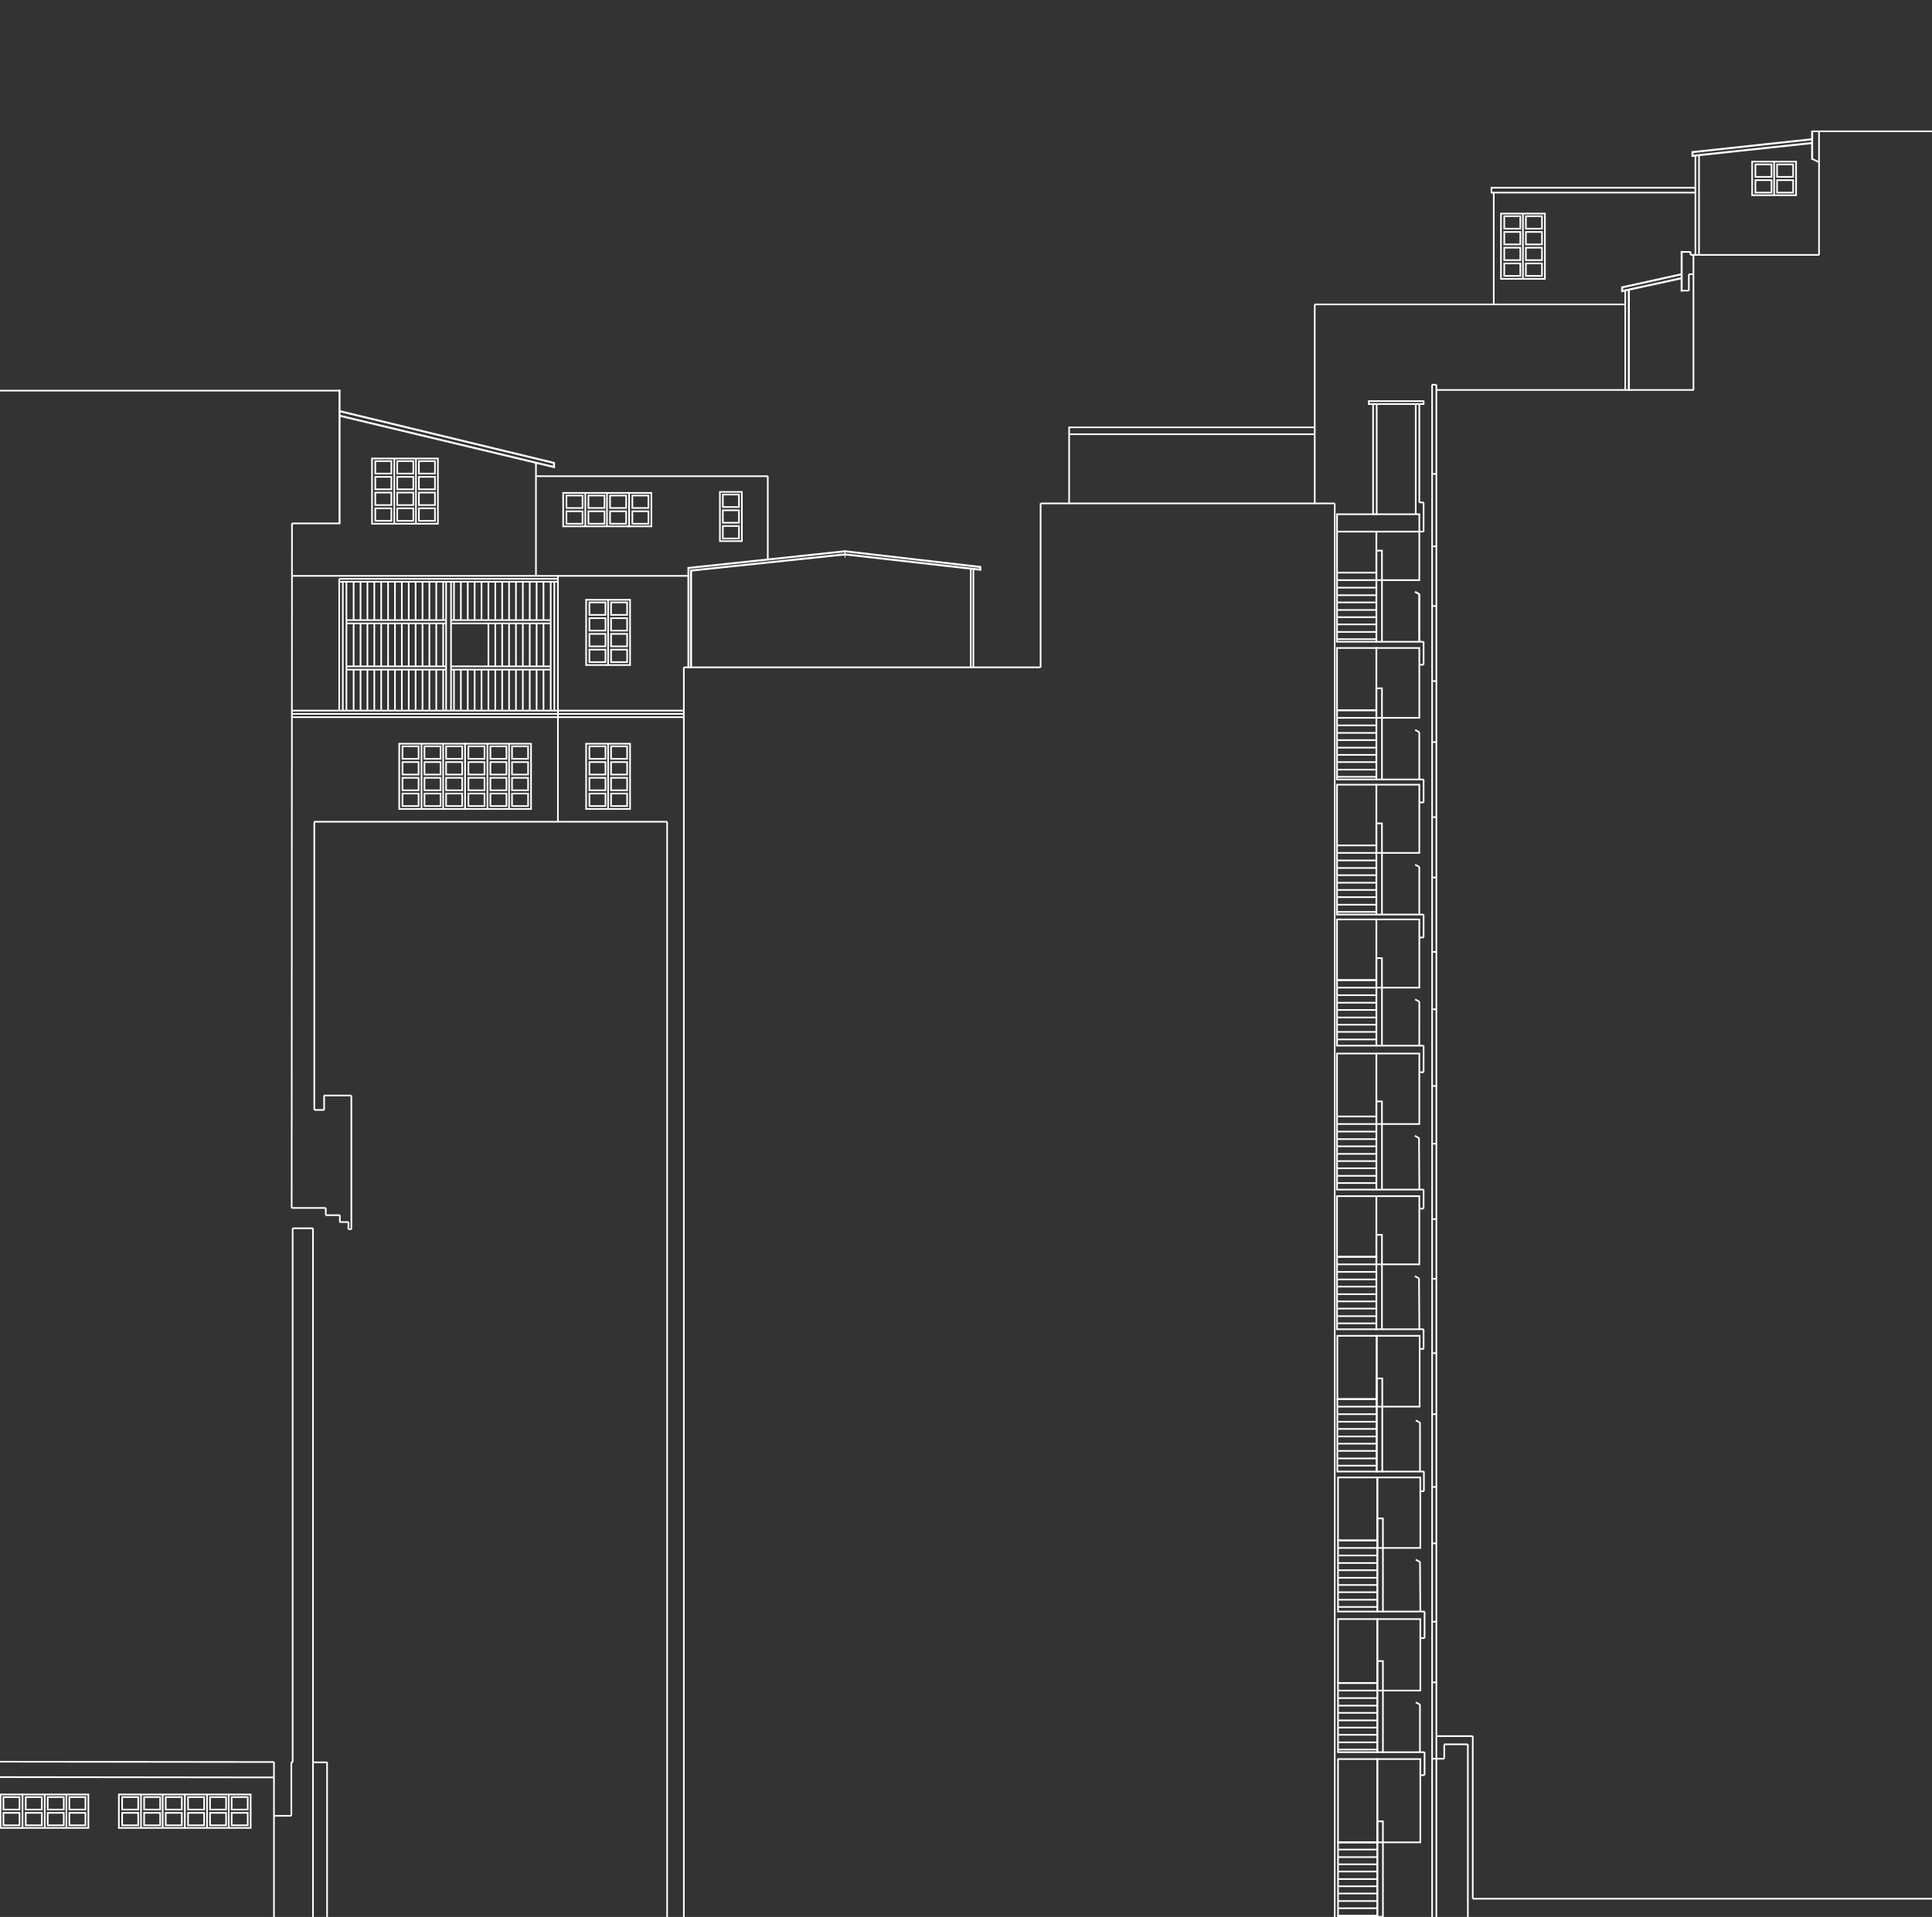 <?xml version="1.0" encoding="utf-8"?>
<!-- Generator: Adobe Illustrator 22.0.1, SVG Export Plug-In . SVG Version: 6.00 Build 0)  -->
<svg version="1.1" stroke-width="5" fill="none" stroke="#fff" id="Слой_1" xmlns="http://www.w3.org/2000/svg" xmlns:xlink="http://www.w3.org/1999/xlink" x="0px" y="0px"
	 viewBox="0 0 5892 5847" style="enable-background:new 0 0 5892 5847;" xml:space="preserve">
<rect x="0" y="0" width="5892" height="5847" fill="#333333" stroke="none"/>
<rect x="1134.5" y="1398.5" width="201" height="199"/>
<line x1="1268.5" y1="1398" x2="1268.5" y2="1597"/>
<path d="M1202.5,1398v199"/>
<rect x="1144.5" y="1406.5" width="49" height="38"/>
<rect x="1144.5" y="1454.5" width="49" height="38"/>
<rect x="1144.5" y="1502.5" width="49" height="38"/>
<rect x="1144.5" y="1550.5" width="49" height="38"/>
<rect x="1211.5" y="1454.5" width="49" height="38"/>
<rect x="1211.5" y="1502.5" width="49" height="38"/>
<rect x="1211.5" y="1550.5" width="49" height="38"/>
<rect x="1277.5" y="1454.5" width="49" height="38"/>
<rect x="1277.5" y="1502.5" width="49" height="38"/>
<rect x="1277.5" y="1550.5" width="49" height="38"/>
<rect x="1211.5" y="1406.5" width="49" height="38"/>
<rect x="1277.5" y="1406.5" width="49" height="38"/>
<rect x="1418.5" y="2268.5" width="201" height="199"/>
<line x1="1552.5" y1="2268" x2="1552.5" y2="2467"/>
<path d="M1486.5,2268v199"/>
<rect x="1428.5" y="2276.5" width="49" height="38"/>
<rect x="1428.5" y="2324.5" width="49" height="38"/>
<rect x="1428.5" y="2372.5" width="49" height="38"/>
<rect x="1428.5" y="2420.5" width="49" height="38"/>
<rect x="1495.5" y="2324.5" width="49" height="38"/>
<rect x="1495.5" y="2372.5" width="49" height="38"/>
<rect x="1495.5" y="2420.5" width="49" height="38"/>
<rect x="1561.5" y="2324.5" width="49" height="38"/>
<rect x="1561.5" y="2372.5" width="49" height="38"/>
<rect x="1561.5" y="2420.5" width="49" height="38"/>
<rect x="1495.5" y="2276.5" width="49" height="38"/>
<rect x="1561.5" y="2276.5" width="49" height="38"/>
<rect x="1787.5" y="2268.5" width="134" height="199"/>
<line x1="1854.5" y1="2268" x2="1854.5" y2="2467"/>
<rect x="1797.5" y="2324.5" width="49" height="38"/>
<rect x="1797.5" y="2372.5" width="49" height="38"/>
<rect x="1797.5" y="2420.5" width="49" height="38"/>
<rect x="1863.5" y="2324.5" width="49" height="38"/>
<rect x="1863.5" y="2372.5" width="49" height="38"/>
<rect x="1863.5" y="2420.5" width="49" height="38"/>
<rect x="1797.5" y="2276.5" width="49" height="38"/>
<rect x="1863.5" y="2276.5" width="49" height="38"/>
<rect x="1787.5" y="1829.5" width="134" height="199"/>
<line x1="1854.5" y1="1829" x2="1854.5" y2="2028"/>
<rect x="1797.5" y="1885.5" width="49" height="38"/>
<rect x="1797.5" y="1933.5" width="49" height="38"/>
<rect x="1797.5" y="1981.5" width="49" height="38"/>
<rect x="1863.5" y="1885.5" width="49" height="38"/>
<rect x="1863.5" y="1933.5" width="49" height="38"/>
<rect x="1863.5" y="1981.5" width="49" height="38"/>
<rect x="1797.5" y="1837.5" width="49" height="38"/>
<rect x="1863.5" y="1837.5" width="49" height="38"/>
<rect x="2195.5" y="1500.5" width="67" height="150"/>
<rect x="2204.5" y="1556.5" width="49" height="38"/>
<rect x="2204.5" y="1604.5" width="49" height="38"/>
<rect x="2204.5" y="1508.5" width="49" height="38"/>
<rect x="1217.5" y="2268.5" width="201" height="199"/>
<line x1="1351.5" y1="2268" x2="1351.5" y2="2467"/>
<path d="M1285.5,2268v199"/>
<rect x="1227.5" y="2276.5" width="49" height="38"/>
<rect x="1227.5" y="2324.5" width="49" height="38"/>
<rect x="1227.5" y="2372.5" width="49" height="38"/>
<rect x="1227.5" y="2420.5" width="49" height="38"/>
<rect x="1294.5" y="2324.5" width="49" height="38"/>
<rect x="1294.5" y="2372.5" width="49" height="38"/>
<rect x="1294.5" y="2420.5" width="49" height="38"/>
<rect x="1360.5" y="2324.5" width="49" height="38"/>
<rect x="1360.5" y="2372.5" width="49" height="38"/>
<rect x="1360.5" y="2420.5" width="49" height="38"/>
<rect x="1294.5" y="2276.5" width="49" height="38"/>
<rect x="1360.5" y="2276.5" width="49" height="38"/>
<rect x="563.5" y="5473.5" width="201" height="102"/>
<line x1="697.5" y1="5473" x2="697.5" y2="5575"/>
<path d="M631.4,5473v102"/>
<rect x="573.5" y="5529.5" width="49" height="38"/>
<rect x="640.5" y="5529.5" width="49" height="38"/>
<rect x="706.5" y="5529.5" width="49" height="38"/>
<rect x="640.5" y="5481.5" width="49" height="38"/>
<rect x="706.5" y="5481.5" width="49" height="38"/>
<rect x="362.5" y="5473.5" width="201" height="102"/>
<line x1="496.1" y1="5473" x2="496.1" y2="5575"/>
<path d="M430,5473v102"/>
<rect x="372.5" y="5481.5" width="49" height="38"/>
<rect x="372.5" y="5529.5" width="49" height="38"/>
<rect x="439.5" y="5529.5" width="49" height="38"/>
<rect x="505.5" y="5529.5" width="49" height="38"/>
<rect x="439.5" y="5481.5" width="49" height="38"/>
<rect x="505.5" y="5481.5" width="49" height="38"/>
<rect x="573.5" y="5481.5" width="49" height="38"/>
<rect x="1918.5" y="1503.5" width="68" height="102"/>
<rect x="1928.5" y="1511.5" width="49" height="38"/>
<rect x="1928.5" y="1559.5" width="49" height="38"/>
<rect x="1717.5" y="1503.5" width="201" height="102"/>
<line x1="1851.1" y1="1503" x2="1851.1" y2="1605"/>
<path d="M1785,1503v102"/>
<rect x="1727.5" y="1511.5" width="49" height="38"/>
<rect x="1727.5" y="1559.5" width="49" height="38"/>
<rect x="1794.5" y="1559.5" width="49" height="38"/>
<rect x="1860.5" y="1559.5" width="49" height="38"/>
<rect x="1794.5" y="1511.5" width="49" height="38"/>
<rect x="1860.5" y="1511.5" width="49" height="38"/>
<rect x="68.5" y="5473.5" width="201" height="102"/>
<line x1="202.5" y1="5473" x2="202.5" y2="5575"/>
<path d="M136.4,5473v102"/>
<rect x="78.5" y="5481.5" width="49" height="38"/>
<rect x="78.5" y="5529.5" width="49" height="38"/>
<rect x="145.5" y="5529.5" width="49" height="38"/>
<rect x="211.5" y="5529.5" width="49" height="38"/>
<rect x="145.5" y="5481.5" width="49" height="38"/>
<rect x="211.5" y="5481.5" width="49" height="38"/>
<rect x="1.5" y="5473.5" width="67" height="102"/>
<rect x="10.5" y="5529.5" width="49" height="38"/>
<rect x="10.5" y="5481.5" width="49" height="38"/>
<line x1="1634.5" y1="1411" x2="1634.5" y2="1756"/>
<line x1="1634" y1="1452.5" x2="2342" y2="1452.5"/>
<line x1="2341.5" y1="1452" x2="2341.5" y2="1707"/>
<line x1="890" y1="1756.5" x2="2099" y2="1756.5"/>
<line x1="1701.5" y1="1756" x2="1701.5" y2="2508"/>
<line x1="890" y1="2167.5" x2="2085" y2="2167.5"/>
<line x1="890" y1="2177.5" x2="2085" y2="2177.5"/>
<line x1="890" y1="2187.5" x2="2085" y2="2187.5"/>
<line x1="1034.5" y1="1766" x2="1034.5" y2="2168"/>
<line x1="1034" y1="1765.5" x2="1701" y2="1765.5"/>
<line x1="1035" y1="1774.5" x2="1702" y2="1774.5"/>
<line x1="1045.5" y1="1775" x2="1045.5" y2="2167"/>
<line x1="1056.5" y1="1775" x2="1056.5" y2="2167"/>
<line x1="1690.5" y1="1775" x2="1690.5" y2="2167"/>
<line x1="1679.5" y1="1775" x2="1679.5" y2="2167"/>
<line x1="1375.5" y1="1775" x2="1375.5" y2="2167"/>
<line x1="1360.5" y1="1775" x2="1360.5" y2="2167"/>
<line x1="1056" y1="1891.5" x2="1360" y2="1891.5"/>
<line x1="1056" y1="1901.5" x2="1360" y2="1901.5"/>
<line x1="1375" y1="1901.5" x2="1679" y2="1901.5"/>
<line x1="1375" y1="1891.5" x2="1679" y2="1891.5"/>
<line x1="1375" y1="2042.5" x2="1679" y2="2042.5"/>
<line x1="1375" y1="2032.5" x2="1679" y2="2032.5"/>
<line x1="1056" y1="2032.5" x2="1360" y2="2032.5"/>
<line x1="1056" y1="2042.5" x2="1360" y2="2042.5"/>
<line x1="1078.5" y1="1774" x2="1078.5" y2="1892"/>
<line x1="1099.5" y1="1774" x2="1099.5" y2="1892"/>
<line x1="1120.5" y1="1774" x2="1120.5" y2="1892"/>
<line x1="1141.5" y1="1774" x2="1141.5" y2="1892"/>
<line x1="1162.5" y1="1774" x2="1162.5" y2="1892"/>
<line x1="1183.5" y1="1774" x2="1183.5" y2="1892"/>
<line x1="1204.5" y1="1774" x2="1204.5" y2="1892"/>
<line x1="1225.5" y1="1774" x2="1225.5" y2="1892"/>
<line x1="1246.5" y1="1774" x2="1246.5" y2="1892"/>
<line x1="1267.5" y1="1774" x2="1267.5" y2="1892"/>
<line x1="1288.5" y1="1774" x2="1288.5" y2="1892"/>
<line x1="1309.5" y1="1774" x2="1309.5" y2="1892"/>
<line x1="1330.5" y1="1774" x2="1330.5" y2="1892"/>
<line x1="1351.5" y1="1774" x2="1351.5" y2="1892"/>
<line x1="1078.5" y1="1902" x2="1078.5" y2="2033"/>
<line x1="1099.5" y1="1902" x2="1099.5" y2="2033"/>
<line x1="1120.5" y1="1902" x2="1120.5" y2="2033"/>
<line x1="1141.5" y1="1902" x2="1141.5" y2="2033"/>
<line x1="1162.5" y1="1902" x2="1162.5" y2="2033"/>
<line x1="1183.5" y1="1902" x2="1183.5" y2="2033"/>
<line x1="1204.5" y1="1902" x2="1204.5" y2="2033"/>
<line x1="1225.5" y1="1902" x2="1225.5" y2="2033"/>
<line x1="1246.5" y1="1902" x2="1246.5" y2="2033"/>
<line x1="1267.5" y1="1902" x2="1267.5" y2="2033"/>
<line x1="1288.5" y1="1902" x2="1288.5" y2="2033"/>
<line x1="1309.5" y1="1902" x2="1309.5" y2="2033"/>
<line x1="1330.5" y1="1902" x2="1330.5" y2="2033"/>
<line x1="1351.5" y1="1902" x2="1351.5" y2="2033"/>
<line x1="1078.5" y1="2042" x2="1078.5" y2="2168"/>
<line x1="1099.5" y1="2042" x2="1099.5" y2="2168"/>
<line x1="1120.5" y1="2042" x2="1120.5" y2="2168"/>
<line x1="1141.5" y1="2042" x2="1141.5" y2="2168"/>
<line x1="1162.5" y1="2042" x2="1162.5" y2="2168"/>
<line x1="1183.5" y1="2042" x2="1183.5" y2="2168"/>
<line x1="1204.5" y1="2042" x2="1204.5" y2="2168"/>
<line x1="1225.5" y1="2042" x2="1225.5" y2="2168"/>
<line x1="1246.5" y1="2042" x2="1246.5" y2="2168"/>
<line x1="1267.5" y1="2042" x2="1267.5" y2="2168"/>
<line x1="1288.5" y1="2042" x2="1288.5" y2="2168"/>
<line x1="1309.5" y1="2042" x2="1309.5" y2="2168"/>
<line x1="1330.5" y1="2042" x2="1330.5" y2="2168"/>
<line x1="1351.5" y1="2042" x2="1351.5" y2="2168"/>
<line x1="1384.5" y1="2042" x2="1384.5" y2="2168"/>
<line x1="1405.5" y1="2042" x2="1405.5" y2="2168"/>
<line x1="1426.5" y1="2042" x2="1426.5" y2="2168"/>
<line x1="1447.5" y1="2042" x2="1447.5" y2="2168"/>
<line x1="1468.5" y1="2042" x2="1468.5" y2="2168"/>
<line x1="1489.5" y1="2042" x2="1489.5" y2="2168"/>
<line x1="1510.5" y1="2042" x2="1510.5" y2="2168"/>
<line x1="1531.5" y1="2042" x2="1531.5" y2="2168"/>
<line x1="1552.5" y1="2042" x2="1552.5" y2="2168"/>
<line x1="1573.5" y1="2042" x2="1573.5" y2="2168"/>
<line x1="1594.5" y1="2042" x2="1594.5" y2="2168"/>
<line x1="1615.5" y1="2042" x2="1615.5" y2="2168"/>
<line x1="1636.5" y1="2042" x2="1636.5" y2="2168"/>
<line x1="1657.5" y1="2042" x2="1657.5" y2="2168"/>
<line x1="1384.5" y1="1774" x2="1384.5" y2="1892"/>
<line x1="1405.5" y1="1774" x2="1405.5" y2="1892"/>
<line x1="1426.5" y1="1774" x2="1426.5" y2="1892"/>
<line x1="1447.5" y1="1774" x2="1447.5" y2="1892"/>
<line x1="1468.5" y1="1774" x2="1468.5" y2="1892"/>
<line x1="1489.5" y1="1774" x2="1489.5" y2="1892"/>
<line x1="1489.5" y1="1901" x2="1489.5" y2="2033"/>
<line x1="1510.5" y1="1774" x2="1510.5" y2="1892"/>
<line x1="1531.5" y1="1774" x2="1531.5" y2="1892"/>
<line x1="1552.5" y1="1774" x2="1552.5" y2="1892"/>
<line x1="1573.5" y1="1774" x2="1573.5" y2="1892"/>
<line x1="1594.5" y1="1774" x2="1594.5" y2="1892"/>
<line x1="1615.5" y1="1774" x2="1615.5" y2="1892"/>
<line x1="1636.5" y1="1774" x2="1636.5" y2="1892"/>
<line x1="1657.5" y1="1774" x2="1657.5" y2="1892"/>
<line x1="1510.5" y1="1902" x2="1510.5" y2="2033"/>
<line x1="1531.5" y1="1902" x2="1531.5" y2="2033"/>
<line x1="1552.5" y1="1902" x2="1552.5" y2="2033"/>
<line x1="1573.5" y1="1902" x2="1573.5" y2="2033"/>
<line x1="1594.5" y1="1902" x2="1594.5" y2="2033"/>
<line x1="1615.5" y1="1902" x2="1615.5" y2="2033"/>
<line x1="1636.5" y1="1902" x2="1636.5" y2="2033"/>
<line x1="1657.5" y1="1902" x2="1657.5" y2="2033"/>
<line x1="0" y1="5420.5" x2="835" y2="5421.5"/>
<line x1="0" y1="5373.5" x2="835" y2="5374.5"/>
<line x1="835.5" y1="5374" x2="835.5" y2="5847"/>
<line x1="954.5" y1="3747" x2="954.5" y2="5847"/>
<path style="fill:none;stroke:#FFFFFF;stroke-miterlimit:10;" d="M2577,1681.5l0.1-0.5l-0.1,0l-0.1,0L2577,1681.5z M2989.5,1729.4
	h0.5v-0.4l-0.4-0.1L2989.5,1729.4z M2107.5,1740.4l-0.1-0.5l-0.4,0.1v0.4H2107.5z M2577,1691l0.1-0.5h-0.1h-0.1L2577,1691z
	 M2099.5,1732.4l-0.1-0.5l-0.4,0v0.4H2099.5z M2989.5,1737.7l-0.1,0.5l0.6,0.1v-0.6H2989.5z M2576.9,1682l412.5,47.9l0.1-1
	l-412.5-47.9L2576.9,1682z M2107,1740.4V2036h1v-295.6H2107z M2107.6,1740.9l469.5-49.4l-0.1-1l-469.5,49.4L2107.6,1740.9z
	 M2099,1732.4V2036h1v-303.6H2099z M2099.6,1732.9l477.5-50.9l-0.1-1l-477.5,50.9L2099.6,1732.9z M2576.9,1691.5l412.5,46.7l0.1-1
	l-412.5-46.7L2576.9,1691.5z M2989.6,1737.2L2989.6,1737.2l-0.1,1h0L2989.6,1737.2z M2989,1729.4v8.3h1v-8.3H2989z"/>
<line x1="2960.5" y1="1734" x2="2960.5" y2="2036"/>
<line x1="2968.5" y1="1735" x2="2968.5" y2="2036"/>
<rect x="4577.5" y="651.5" width="134" height="199"/>
<line x1="4644.5" y1="651" x2="4644.5" y2="850"/>
<rect x="4587.5" y="707.5" width="49" height="38"/>
<rect x="4587.5" y="755.5" width="49" height="38"/>
<rect x="4587.5" y="803.5" width="49" height="38"/>
<rect x="4653.5" y="707.5" width="49" height="38"/>
<rect x="4653.5" y="755.5" width="49" height="38"/>
<rect x="4653.5" y="803.5" width="49" height="38"/>
<rect x="4587.5" y="659.5" width="49" height="38"/>
<rect x="4653.5" y="659.5" width="49" height="38"/>
<rect x="5343.5" y="493" width="134" height="102.5"/>
<line x1="5410.5" y1="493" x2="5410.5" y2="595"/>
<rect x="5353.5" y="549.5" width="49" height="38"/>
<rect x="5419.5" y="549.5" width="49" height="38"/>
<rect x="5353.5" y="501.5" width="49" height="38"/>
<rect x="5419.5" y="501.5" width="49" height="38"/>
<rect x="4077.5" y="1976.5" width="120" height="190"/>
<rect x="4077.5" y="2166.5" width="120" height="211"/>
<rect x="4197.5" y="1976.5" width="131" height="213"/>
<rect x="4197.5" y="2099.5" width="17" height="278"/>
<line x1="4215" y1="2377.5" x2="4341" y2="2377.5"/>
<line x1="4341.5" y1="2377" x2="4341.5" y2="2447"/>
<line x1="4342" y1="2447.5" x2="4328" y2="2447.5"/>
<line x1="4198" y1="2189.5" x2="4078" y2="2189.5"/>
<line x1="4198" y1="2212.5" x2="4078" y2="2212.5"/>
<line x1="4198" y1="2235.5" x2="4078" y2="2235.5"/>
<line x1="4198" y1="2257.5" x2="4078" y2="2257.5"/>
<line x1="4198" y1="2280.5" x2="4078" y2="2280.5"/>
<line x1="4198" y1="2302.5" x2="4078" y2="2302.5"/>
<line x1="4198" y1="2324.5" x2="4078" y2="2324.5"/>
<line x1="4198" y1="2347.5" x2="4078" y2="2347.5"/>
<line x1="4198" y1="2369.5" x2="4078" y2="2369.5"/>
<rect x="4077.5" y="2393.5" width="120" height="185"/>
<rect x="4077.5" y="2578.5" width="120" height="211"/>
<rect x="4197.5" y="2393.5" width="131" height="208"/>
<rect x="4197.5" y="2511.5" width="17" height="278"/>
<line x1="4215" y1="2789.5" x2="4341" y2="2789.5"/>
<line x1="4341.5" y1="2789" x2="4341.5" y2="2859"/>
<line x1="4341.5" y1="3189" x2="4341.5" y2="3270"/>
<line x1="4342" y1="2859.5" x2="4328" y2="2859.5"/>
<line x1="4198" y1="2601.5" x2="4078" y2="2601.5"/>
<line x1="4198" y1="2624.5" x2="4078" y2="2624.5"/>
<line x1="4198" y1="2647.5" x2="4078" y2="2647.5"/>
<line x1="4198" y1="2669.5" x2="4078" y2="2669.5"/>
<line x1="4198" y1="2692.5" x2="4078" y2="2692.5"/>
<line x1="4198" y1="2714.5" x2="4078" y2="2714.5"/>
<line x1="4198" y1="2736.5" x2="4078" y2="2736.5"/>
<line x1="4198" y1="2759.5" x2="4078" y2="2759.5"/>
<line x1="4198" y1="2781.5" x2="4078" y2="2781.5"/>
<rect x="4077.5" y="1621.5" width="120" height="125"/>
<rect x="4077.5" y="1568.5" width="251" height="53"/>
<rect x="3260.5" y="1303.5" width="749" height="232"/>
<rect x="4077.5" y="1746.5" width="120" height="211"/>
<rect x="4197.5" y="1621.5" width="131" height="148"/>
<rect x="4197.5" y="1679.5" width="17" height="278"/>
<line x1="4328.4" y1="1812" x2="4328.4" y2="1957"/>
<line x1="4328.7" y1="1812.4" x2="4315.7" y2="1805.4"/>
<line x1="4215" y1="1957.5" x2="4341" y2="1957.5"/>
<line x1="4341.5" y1="1957" x2="4341.5" y2="2027"/>
<line x1="4342" y1="2027.5" x2="4329" y2="2027.5"/>
<line x1="4198" y1="1769.5" x2="4078" y2="1769.5"/>
<line x1="4198" y1="1792.5" x2="4078" y2="1792.5"/>
<line x1="4198" y1="1815.5" x2="4078" y2="1815.5"/>
<line x1="4198" y1="1837.5" x2="4078" y2="1837.5"/>
<line x1="4198" y1="1860.5" x2="4078" y2="1860.5"/>
<line x1="4198" y1="1882.5" x2="4078" y2="1882.5"/>
<line x1="4198" y1="1904.5" x2="4078" y2="1904.5"/>
<line x1="4198" y1="1927.5" x2="4078" y2="1927.5"/>
<line x1="4198" y1="1949.5" x2="4078" y2="1949.5"/>
<line x1="4328.4" y1="2233" x2="4328.4" y2="2378"/>
<line x1="4328.7" y1="2233.4" x2="4315.7" y2="2226.4"/>
<line x1="4328.4" y1="1812" x2="4328.4" y2="1957"/>
<line x1="4328.7" y1="1812.4" x2="4315.7" y2="1805.4"/>
<line x1="4328.4" y1="2644" x2="4328.4" y2="2789"/>
<line x1="4328.7" y1="2644.4" x2="4315.7" y2="2637.4"/>
<rect x="4077.5" y="2804.5" width="120" height="185"/>
<rect x="4077.5" y="2989.5" width="120" height="200"/>
<rect x="4197.5" y="2804.5" width="131" height="208"/>
<rect x="4197.5" y="2922.5" width="17" height="267"/>
<line x1="4215" y1="3189.5" x2="4341" y2="3189.5"/>
<line x1="4342" y1="3270.5" x2="4328" y2="3270.5"/>
<line x1="4198" y1="3012.5" x2="4078" y2="3012.5"/>
<line x1="4198" y1="3035.5" x2="4078" y2="3035.5"/>
<line x1="4198" y1="3058.5" x2="4078" y2="3058.5"/>
<line x1="4198" y1="3080.5" x2="4078" y2="3080.5"/>
<line x1="4198" y1="3103.5" x2="4078" y2="3103.5"/>
<line x1="4198" y1="3125.5" x2="4078" y2="3125.5"/>
<line x1="4198" y1="3147.5" x2="4078" y2="3147.5"/>
<line x1="4198" y1="3170.5" x2="4078" y2="3170.5"/>
<line x1="4328.5" y1="3055" x2="4328.4" y2="3189"/>
<line x1="4328.7" y1="3055.4" x2="4315.7" y2="3048.4"/>
<line x1="4341.5" y1="3629" x2="4341.5" y2="3686"/>
<rect x="4077.5" y="3213.5" width="120" height="192"/>
<rect x="4077.5" y="3405.5" width="120" height="223"/>
<rect x="4197.5" y="3213.5" width="131" height="215"/>
<rect x="4197.5" y="3359.5" width="17" height="269"/>
<line x1="4215" y1="3628.5" x2="4342" y2="3628.5"/>
<line x1="4342" y1="3686.5" x2="4329" y2="3686.5"/>
<line x1="4198" y1="3428.5" x2="4078" y2="3428.5"/>
<line x1="4198" y1="3451.5" x2="4078" y2="3451.5"/>
<line x1="4198" y1="3474.5" x2="4078" y2="3474.5"/>
<line x1="4198" y1="3496.5" x2="4078" y2="3496.5"/>
<line x1="4198" y1="3519.5" x2="4078" y2="3519.5"/>
<line x1="4198" y1="3541.5" x2="4078" y2="3541.5"/>
<line x1="4198" y1="3563.5" x2="4078" y2="3563.5"/>
<line x1="4198" y1="3586.5" x2="4078" y2="3586.5"/>
<line x1="4198" y1="3608.5" x2="4078" y2="3608.5"/>
<line x1="4327.5" y1="3471" x2="4328.6" y2="3629"/>
<line x1="4327.7" y1="3471.4" x2="4314.7" y2="3464.4"/>
<line x1="4341.5" y1="4055" x2="4341.5" y2="4114"/>
<rect x="4077.5" y="3648.5" width="120" height="185"/>
<rect x="4077.5" y="3833.5" width="120" height="221"/>
<rect x="4197.5" y="3648.5" width="131" height="208"/>
<rect x="4197.5" y="3766.5" width="17" height="288"/>
<line x1="4215" y1="4054.5" x2="4342" y2="4054.5"/>
<line x1="4342" y1="4114.5" x2="4330" y2="4114.5"/>
<line x1="4198" y1="3856.5" x2="4078" y2="3856.5"/>
<line x1="4198" y1="3879.5" x2="4078" y2="3879.5"/>
<line x1="4198" y1="3902.5" x2="4078" y2="3902.5"/>
<line x1="4198" y1="3924.5" x2="4078" y2="3924.5"/>
<line x1="4198" y1="3947.5" x2="4078" y2="3947.5"/>
<line x1="4198" y1="3969.5" x2="4078" y2="3969.5"/>
<line x1="4198" y1="3991.5" x2="4078" y2="3991.5"/>
<line x1="4198" y1="4014.5" x2="4078" y2="4014.5"/>
<line x1="4198" y1="4036.5" x2="4078" y2="4036.5"/>
<line x1="4327.5" y1="3899" x2="4328.6" y2="4055"/>
<line x1="4327.7" y1="3899.4" x2="4314.7" y2="3892.4"/>
<line x1="4342.5" y1="4488" x2="4342.5" y2="4548"/>
<rect x="4078.5" y="4074.5" width="120" height="193"/>
<rect x="4078.5" y="4267.5" width="120" height="221"/>
<rect x="4198.5" y="4074.5" width="131" height="216"/>
<rect x="4198.5" y="4204.5" width="17" height="284"/>
<line x1="4216" y1="4488.5" x2="4343" y2="4488.5"/>
<line x1="4343" y1="4548.5" x2="4331" y2="4548.5"/>
<line x1="4199" y1="4290.5" x2="4079" y2="4290.5"/>
<line x1="4199" y1="4313.5" x2="4079" y2="4313.5"/>
<line x1="4199" y1="4336.5" x2="4079" y2="4336.5"/>
<line x1="4199" y1="4358.5" x2="4079" y2="4358.5"/>
<line x1="4199" y1="4381.5" x2="4079" y2="4381.5"/>
<line x1="4199" y1="4403.5" x2="4079" y2="4403.5"/>
<line x1="4199" y1="4425.5" x2="4079" y2="4425.5"/>
<line x1="4199" y1="4448.5" x2="4079" y2="4448.5"/>
<line x1="4199" y1="4470.5" x2="4079" y2="4470.5"/>
<line x1="4330.5" y1="4339" x2="4330.6" y2="4489"/>
<line x1="4330.7" y1="4339.4" x2="4317.7" y2="4332.4"/>
<line x1="4344.5" y1="4916" x2="4344.5" y2="4996"/>
<rect x="4080.5" y="4506.5" width="120" height="192"/>
<rect x="4080.5" y="4698.5" width="120" height="217"/>
<rect x="4200.5" y="4506.5" width="131" height="215"/>
<rect x="4200.5" y="4631.5" width="17" height="284"/>
<line x1="4218" y1="4915.5" x2="4345" y2="4915.5"/>
<line x1="4345" y1="4996.5" x2="4332" y2="4996.5"/>
<line x1="4201" y1="4721.5" x2="4081" y2="4721.5"/>
<line x1="4201" y1="4744.5" x2="4081" y2="4744.5"/>
<line x1="4201" y1="4767.5" x2="4081" y2="4767.5"/>
<line x1="4201" y1="4789.5" x2="4081" y2="4789.5"/>
<line x1="4201" y1="4812.5" x2="4081" y2="4812.5"/>
<line x1="4201" y1="4834.5" x2="4081" y2="4834.5"/>
<line x1="4201" y1="4856.5" x2="4081" y2="4856.5"/>
<line x1="4201" y1="4879.5" x2="4081" y2="4879.5"/>
<line x1="4201" y1="4901.5" x2="4081" y2="4901.5"/>
<line x1="4330.5" y1="4764" x2="4331.6" y2="4916"/>
<line x1="4330.7" y1="4764.4" x2="4317.7" y2="4757.4"/>
<line x1="4344.5" y1="5344" x2="4344.5" y2="5414"/>
<rect x="4080.5" y="4938.5" width="120" height="195"/>
<rect x="4080.5" y="5133.5" width="120" height="211"/>
<rect x="4200.5" y="4938.5" width="131" height="218"/>
<rect x="4200.5" y="5066.5" width="17" height="278"/>
<line x1="4218" y1="5344.5" x2="4344" y2="5344.5"/>
<line x1="4345" y1="5414.5" x2="4332" y2="5414.5"/>
<line x1="4201" y1="5156.5" x2="4081" y2="5156.5"/>
<line x1="4201" y1="5179.5" x2="4081" y2="5179.5"/>
<line x1="4201" y1="5202.5" x2="4081" y2="5202.5"/>
<line x1="4201" y1="5224.5" x2="4081" y2="5224.5"/>
<line x1="4201" y1="5247.5" x2="4081" y2="5247.5"/>
<line x1="4201" y1="5269.5" x2="4081" y2="5269.5"/>
<line x1="4201" y1="5291.5" x2="4081" y2="5291.5"/>
<line x1="4201" y1="5314.5" x2="4081" y2="5314.5"/>
<line x1="4201" y1="5336.5" x2="4081" y2="5336.5"/>
<line x1="4330.4" y1="5199" x2="4330.4" y2="5344"/>
<line x1="4330.7" y1="5199.4" x2="4317.7" y2="5192.4"/>
<rect x="4080.5" y="5365.5" width="120" height="254"/>
<path d="M4080.5,5619.5h120v227h-116h-4V5619.5z"/>
<rect x="4200.5" y="5365.5" width="131" height="254"/>
<rect x="4200.5" y="5555.5" width="17" height="291"/>
<line x1="4201" y1="5619.5" x2="4081" y2="5619.5"/>
<line x1="4201" y1="5641.5" x2="4081" y2="5641.5"/>
<line x1="4201" y1="5664.5" x2="4081" y2="5664.5"/>
<line x1="4201" y1="5686.5" x2="4081" y2="5686.5"/>
<line x1="4201" y1="5708.5" x2="4081" y2="5708.5"/>
<line x1="4201" y1="5731.5" x2="4081" y2="5731.5"/>
<line x1="4201" y1="5753.5" x2="4081" y2="5753.5"/>
<line x1="4201" y1="5775.5" x2="4081" y2="5775.5"/>
<line x1="4201" y1="5798.5" x2="4081" y2="5798.5"/>
<line x1="4200" y1="5820.5" x2="4080" y2="5820.5"/>
<line x1="3260" y1="1324.5" x2="4010" y2="1324.5"/>
<rect x="4548.5" y="572.5" width="622" height="15"/>
<line x1="4009.5" y1="929" x2="4009.5" y2="1303"/>
<line x1="4009" y1="928.5" x2="4957" y2="928.5"/>
<rect x="4174.5" y="1223.5" width="167" height="9"/>
<rect x="4187.5" y="1232.5" width="11" height="336"/>
<line x1="4328.5" y1="1233" x2="4328.5" y2="1533"/>
<line x1="4317.5" y1="1232" x2="4317.5" y2="1568"/>
<line x1="4329" y1="1532.5" x2="4342" y2="1532.5"/>
<line x1="4341.5" y1="1533" x2="4341.5" y2="1622"/>
<line x1="4329" y1="1621.5" x2="4341" y2="1621.5"/>
<line x1="4368" y1="1445.5" x2="4381" y2="1445.5"/>
<line x1="4368" y1="1666.5" x2="4381" y2="1666.5"/>
<line x1="4367" y1="1173.5" x2="4380" y2="1173.5"/>
<line x1="4367.5" y1="1173" x2="4367.5" y2="5847"/>
<line x1="4367" y1="2077.5" x2="4380" y2="2077.5"/>
<line x1="4368" y1="1848.5" x2="4381" y2="1848.5"/>
<line x1="4367" y1="2492.5" x2="4380" y2="2492.5"/>
<line x1="4368" y1="2263.5" x2="4381" y2="2263.5"/>
<line x1="4367" y1="2903.5" x2="4380" y2="2903.5"/>
<line x1="4368" y1="2676.5" x2="4381" y2="2676.5"/>
<line x1="4368" y1="3312.5" x2="4381" y2="3312.5"/>
<line x1="4368" y1="3078.5" x2="4381" y2="3078.5"/>
<line x1="4367" y1="3718.5" x2="4380" y2="3718.5"/>
<line x1="4368" y1="3488.5" x2="4381" y2="3488.5"/>
<line x1="4367" y1="4127.5" x2="4380" y2="4127.5"/>
<line x1="4368" y1="3900.5" x2="4380" y2="3900.5"/>
<line x1="4367" y1="4535.5" x2="4380" y2="4535.5"/>
<line x1="4368" y1="4313.5" x2="4380" y2="4313.5"/>
<line x1="4367" y1="4946.5" x2="4380" y2="4946.5"/>
<line x1="4368" y1="4707.5" x2="4381" y2="4707.5"/>
<line x1="4367" y1="5364.5" x2="4405" y2="5364.5"/>
<line x1="4368" y1="5131.5" x2="4380" y2="5131.5"/>
<line x1="4070.5" y1="1536" x2="4070.5" y2="5862"/>
<line x1="4380.5" y1="1173" x2="4380.5" y2="5847"/>
<line x1="4404.5" y1="5321" x2="4404.5" y2="5364"/>
<line x1="4404" y1="5320.5" x2="4476" y2="5320.5"/>
<line x1="4380" y1="5295.5" x2="4491" y2="5295.5"/>
<line x1="4476.5" y1="5320" x2="4476.5" y2="5847"/>
<line x1="4555.5" y1="587" x2="4555.5" y2="929"/>
<line x1="5170.5" y1="475" x2="5170.5" y2="778"/>
<line x1="5181.5" y1="473" x2="5181.5" y2="778"/>
<line x1="4956.5" y1="886" x2="4956.5" y2="1190"/>
<line x1="5129" y1="768.5" x2="5156" y2="768.5"/>
<line x1="5155.5" y1="768" x2="5155.5" y2="778"/>
<line x1="5128" y1="886.5" x2="5150" y2="886.5"/>
<line x1="5150.5" y1="837" x2="5150.5" y2="887"/>
<line x1="5150" y1="836.5" x2="5164" y2="836.5"/>
<line x1="5156" y1="777.5" x2="5181" y2="777.5"/>
<line x1="5526.2" y1="484.5" x2="5547.2" y2="494.5"/>
<line x1="5526" y1="400.5" x2="5892" y2="400.5"/>
<path style="fill:none;stroke:#FFFFFF;stroke-miterlimit:10;" d="M5526.5,436.2h0.5l0,0H5526.5z M5161.5,475.4h-0.5v0.6l0.5-0.1
	L5161.5,475.4z M5161.5,464l0-0.5l-0.5,0v0.4H5161.5z M5526,401v23.7h1V401H5526z M5526,424.7v11.6h1v-11.6H5526z M5526,436.2V485h1
	v-48.8H5526z M5161.5,475.9l365-39.2l-0.1-1l-365,39.2L5161.5,475.9z M5161.5,464.5l365-39.3l-0.1-1l-365,39.3L5161.5,464.5z
	 M5161,464v11.4h1V464H5161z"/>
<path style="fill:none;stroke:#FFFFFF;stroke-miterlimit:10;" d="M4967.5,883.5l-0.1-0.5l0,0L4967.5,883.5z M4947,888h-0.5v0.6
	l0.6-0.1L4947,888z M4947,876.5l-0.1-0.5l-0.4,0.1v0.4H4947z M5128,768v119h1V768H5128z M4967,883.5V1190h1V883.5H4967z
	 M4947.1,888.5l20.5-4.5l-0.2-1l-20.5,4.5L4947.1,888.5z M4967.6,884l161-35l-0.2-1l-161,35L4967.6,884z M4947.1,877l181.5-40
	l-0.2-1l-181.5,40L4947.1,877z M4946.5,876.5V888h1v-11.5H4946.5z"/>
<line x1="835" y1="5538.5" x2="889" y2="5538.5"/>
<line x1="888.5" y1="5375" x2="888.5" y2="5538"/>
<line x1="888" y1="5375.5" x2="893" y2="5375.5"/>
<line x1="892.5" y1="5375" x2="892.5" y2="3747"/>
<line x1="892" y1="3746.5" x2="955" y2="3746.5"/>
<line x1="890" y1="3684.5" x2="993" y2="3684.5"/>
<line x1="993.5" y1="3684" x2="993.5" y2="3706"/>
<line x1="993" y1="3706.5" x2="1036" y2="3706.5"/>
<line x1="1036.5" y1="3706" x2="1036.5" y2="3728"/>
<line x1="1036" y1="3727.5" x2="1063" y2="3727.5"/>
<line x1="1062.5" y1="3727" x2="1062.5" y2="3750"/>
<line x1="1063" y1="3749.5" x2="1072" y2="3749.5"/>
<line x1="1071.5" y1="3749" x2="1071.5" y2="3341"/>
<line x1="1071" y1="3341.5" x2="988" y2="3341.5"/>
<line x1="988.5" y1="3341" x2="988.5" y2="3385"/>
<line x1="989" y1="3385.5" x2="959" y2="3385.5"/>
<line x1="958.5" y1="3386" x2="958.5" y2="2507"/>
<line x1="958" y1="2506.5" x2="2035" y2="2506.5"/>
<line x1="2034.5" y1="2507" x2="2034.5" y2="5847"/>
<line x1="889.5" y1="3685" x2="890.5" y2="1597"/>
<line x1="890" y1="1596.5" x2="1036" y2="1596.5"/>
<path style="fill:none;stroke:#FFFFFF;stroke-miterlimit:10;" d="M1689.5,1412h0.5v-0.4l-0.4-0.1L1689.5,1412z M1689.5,1424.5
	l-0.1,0.5l0.6,0.1v-0.6H1689.5z M1035.4,1254.5l654,158l0.2-1l-654-158L1035.4,1254.5z M1689,1412v12.5h1V1412H1689z M1689.6,1424
	l-654-156.5l-0.2,1l654,156.5L1689.6,1424z M1036,1596v-328h-1v328H1036z M1036,1268v-77h-1v77H1036z"/>
<line x1="1035" y1="1191.5" x2="0" y2="1191.5"/>
<line x1="4491" y1="5791.5" x2="5892" y2="5791.5"/>
<line x1="4491.5" y1="5791" x2="4491.5" y2="5295"/>
<line x1="4010" y1="1535.5" x2="4071" y2="1535.5"/>
<line x1="4380" y1="1189.5" x2="5165" y2="1189.5"/>
<line x1="5164.5" y1="777" x2="5164.5" y2="1190"/>
<line x1="5181" y1="777.5" x2="5548" y2="777.5"/>
<line x1="5547.5" y1="400" x2="5547.5" y2="778"/>
<line x1="3260" y1="1535.5" x2="3174" y2="1535.5"/>
<line x1="3173.5" y1="1535" x2="3173.5" y2="2036"/>
<line x1="3173" y1="2035.5" x2="2085" y2="2035.5"/>
<line x1="2085.5" y1="2035" x2="2085.5" y2="5847"/>
<line x1="955" y1="5375.5" x2="998" y2="5375.5"/>
<line x1="997.5" y1="5375" x2="997.5" y2="5847"/>
<rect x="4081" y="5843" width="119" height="4"/>
<rect x="-4233" y="5843" width="16" height="4"/>
</svg>
